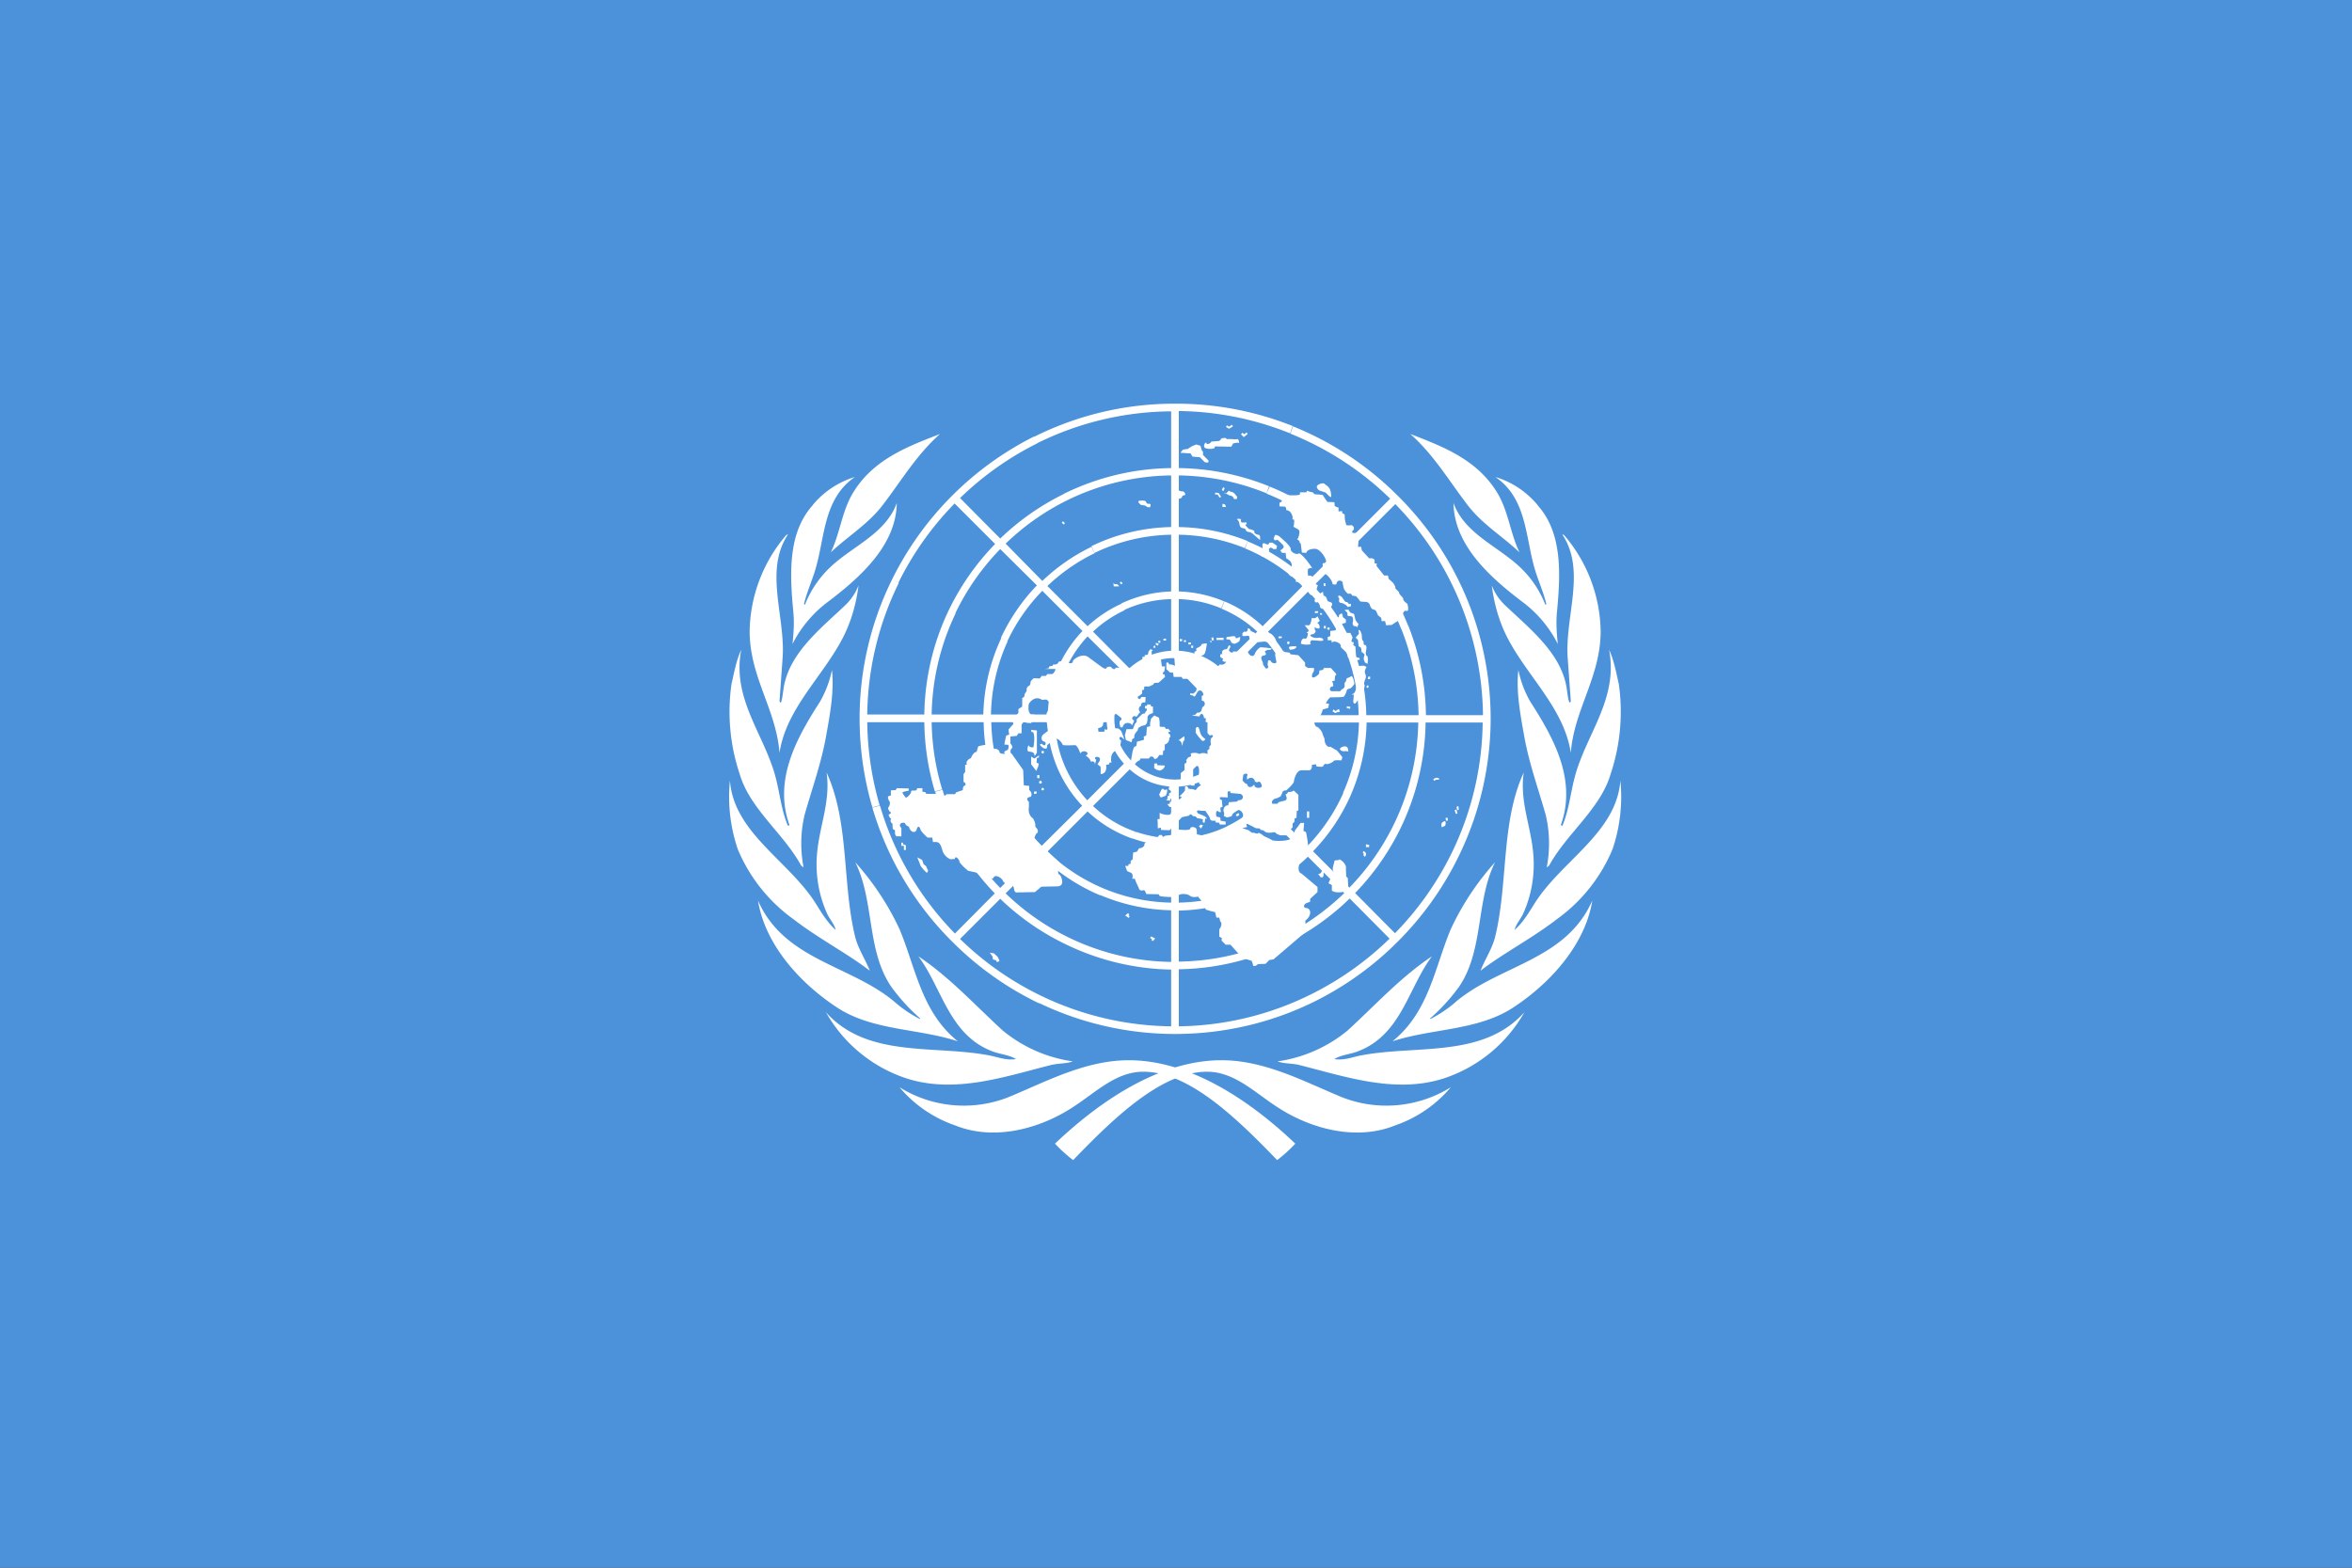 <svg xmlns="http://www.w3.org/2000/svg" width="600" height="400" fill="none"><rect width="100%" height="100%" fill="#333333" stroke="none"/><g clip-path="url(#a)"><path fill="#4B92DB" fill-rule="evenodd" d="M0 0h600v400H0z" clip-rule="evenodd"/><path fill="#fff" d="M330.435 291.803a34.6 34.6 0 0 1-4.636 4.197c-10.347-10.738-22.549-22.549-34.117-22.549-7.174 0-12.299 5.466-18.351 9.273-8.346 5.369-19.816 8.395-29.626 4.442a32.3 32.3 0 0 1-14.252-9.762 31 31 0 0 0 13.74 4.587 31 31 0 0 0 14.324-2.146c9.615-4.002 19.474-9.322 30.456-9.322 16.204 0 31.627 10.981 42.462 21.28m-119.87-33.677c10.737 12.201 28.259 8.297 42.56 11.323 2.001.488 3.904 1.122 6.052.781-1.708-1.074-4.002-1.22-5.955-1.952-11.128-4.198-12.836-16.107-18.937-24.258 7.809 5.174 14.203 12.202 21.475 18.889a36 36 0 0 0 17.913 7.906c-1.562.586-3.612.489-5.369.879-11.714 2.928-24.697 7.516-37.191 3.417a36.8 36.8 0 0 1-20.499-16.985zm-17.18-28.309c6.686 15.179 23.525 16.4 34.653 25.673a31.2 31.2 0 0 0 6.589 4.49l.146-.097a48.6 48.6 0 0 1-7.37-8.054c-6.393-9.273-4.295-21.963-9.224-31.822a69.3 69.3 0 0 1 11.274 17.034c4.149 9.859 5.564 21.133 14.886 28.65-10.103-3.319-21.719-2.685-30.748-8.59-9.566-6.248-18.4-16.107-20.206-27.235zm-7.175-30.651c.976 13.374 15.13 20.5 21.963 31.481 1.464 2.343 2.929 4.783 5.027 6.638-.341-1.415-1.464-2.684-2.147-4.051a30.65 30.65 0 0 1-2.587-15.765c.635-6.833 3.465-13.178 2.392-20.352 5.857 12.641 3.953 28.405 7.321 42.023.781 3.026 2.587 5.661 3.709 8.541-5.71-4.393-13.227-8.297-19.523-13.178a41.73 41.73 0 0 1-14.154-17.815 41.45 41.45 0 0 1-2.001-17.522m.39-24.598c.684-2.978 1.221-6.052 2.49-8.786-2.441 12.593 5.954 21.671 8.785 32.604 1.074 4.099 1.464 8.443 3.124 12.299.146.049.292-.098.39-.195-4.149-11.616 1.952-22.354 7.809-31.481a26.8 26.8 0 0 0 3.026-8.053c.635 5.271-.488 11.323-1.464 16.741-1.22 6.979-3.612 13.519-5.515 20.255a31.7 31.7 0 0 0-.244 13.373l-.635-.488c-4.392-8.102-13.08-14.447-15.667-23.33a50.1 50.1 0 0 1-2.099-22.939m4.637-13.569a38.56 38.56 0 0 1 9.274-24.403c.146-.098.292-.244.488-.196-6.15 9.274-.537 21.085-1.367 31.676l-.781 10.836c.098.097.098.439.391.292.39-1.22.488-2.489.683-3.758 1.464-8.785 9.176-14.837 15.667-20.987a13.9 13.9 0 0 0 3.416-5.076c-.536 4.393-1.757 8.834-3.709 12.788-5.027 10.152-14.691 18.351-16.448 29.918-.83-11.079-7.614-19.327-7.614-31.09m16.107-32.164a22.46 22.46 0 0 1 10.737-7.126c-8.053 5.516-7.614 15.326-10.054 23.526-.879 2.977-2.196 5.808-2.929 8.882l.244.196a26.4 26.4 0 0 1 6.589-9.713c5.613-5.271 14.057-8.492 16.839-16.253-.146 10.787-9.322 18.986-17.717 25.331a30.56 30.56 0 0 0-8.883 10.64c.293-2.928.488-5.466.195-8.346-.878-9.42-1.464-20.011 5.027-27.137zm32.456-18.107c-5.905 5.222-9.859 11.909-14.447 17.912-3.758 5.027-8.98 8.102-13.422 12.299 2.441-4.978 2.831-10.737 5.906-15.569 5.222-8.297 13.91-11.519 21.963-14.642"/><path fill="#fff" d="M269.133 291.802A34.7 34.7 0 0 0 273.77 296c10.347-10.738 22.549-22.549 34.116-22.549 7.175 0 12.299 5.466 18.351 9.273 8.346 5.369 19.816 8.395 29.626 4.442a32.3 32.3 0 0 0 14.252-9.762 31.04 31.04 0 0 1-28.064 2.441c-9.615-4.003-19.474-9.323-30.456-9.323-16.204 0-31.627 10.982-42.462 21.28m119.871-33.677c-10.738 12.202-28.26 8.298-42.56 11.324-2.001.488-3.905 1.122-6.052.781 1.708-1.074 4.002-1.221 5.954-1.953 11.128-4.197 12.836-16.106 18.937-24.257-7.809 5.174-14.203 12.202-21.475 18.889a36.03 36.03 0 0 1-17.912 7.906c1.562.586 3.612.488 5.369.879 11.713 2.928 24.696 7.516 37.191 3.416a36.8 36.8 0 0 0 20.499-16.985zm17.18-28.308c-6.687 15.179-23.525 16.399-34.653 25.673a31.3 31.3 0 0 1-6.589 4.49l-.147-.098a48.5 48.5 0 0 0 7.37-8.053c6.394-9.273 4.295-21.963 9.225-31.822a69.3 69.3 0 0 0-11.275 17.034c-4.148 9.859-5.564 21.133-14.886 28.65 10.103-3.319 21.719-2.685 30.748-8.591 9.567-6.247 18.401-16.106 20.207-27.234zm7.174-30.651c-.976 13.373-15.13 20.499-21.963 31.481-1.464 2.343-2.928 4.783-5.027 6.638.342-1.416 1.464-2.685 2.147-4.051a30.64 30.64 0 0 0 2.587-15.765c-.634-6.833-3.465-13.178-2.391-20.353-5.857 12.641-3.954 28.406-7.321 42.023-.781 3.026-2.587 5.662-3.71 8.542 5.711-4.393 13.227-8.298 19.523-13.178a41.73 41.73 0 0 0 14.154-17.815 41.4 41.4 0 0 0 2.001-17.522m-.39-24.599c-.683-2.977-1.22-6.052-2.489-8.785 2.44 12.592-5.955 21.671-8.786 32.603-1.073 4.1-1.464 8.444-3.123 12.3-.147.049-.293-.098-.391-.195 4.149-11.617-1.952-22.354-7.809-31.481a26.8 26.8 0 0 1-3.026-8.053c-.634 5.271.488 11.323 1.464 16.741 1.22 6.979 3.612 13.519 5.516 20.255a31.7 31.7 0 0 1 .244 13.373l.634-.488c4.393-8.102 13.08-14.447 15.667-23.33a50.1 50.1 0 0 0 2.099-22.94m-4.637-13.568a38.56 38.56 0 0 0-9.273-24.404c-.147-.097-.293-.244-.488-.195 6.149 9.274.537 21.085 1.366 31.676l.781 10.835c-.097.098-.097.44-.39.293-.391-1.22-.488-2.489-.684-3.758-1.464-8.785-9.175-14.837-15.667-20.987a13.9 13.9 0 0 1-3.416-5.076c.537 4.393 1.757 8.834 3.709 12.787 5.027 10.152 14.691 18.352 16.448 29.919.83-11.079 7.614-19.327 7.614-31.09m-16.106-32.164a22.46 22.46 0 0 0-10.738-7.126c8.053 5.515 7.614 15.326 10.054 23.525.879 2.978 2.197 5.808 2.929 8.883l-.244.195a26.36 26.36 0 0 0-6.589-9.712c-5.613-5.271-14.057-8.493-16.839-16.253.147 10.786 9.323 18.986 17.717 25.331a30.55 30.55 0 0 1 8.883 10.64c-.292-2.929-.488-5.466-.195-8.346.879-9.42 1.464-20.011-5.027-27.137zm-32.457-18.107c5.906 5.222 9.859 11.909 14.447 17.912 3.758 5.027 8.98 8.102 13.422 12.299-2.44-4.978-2.831-10.737-5.906-15.569-5.222-8.297-13.91-11.519-21.963-14.642M370.425 217.454a78.8 78.8 0 0 1-14.561 20.661l-10.168-10.249a64 64 0 0 0 11.958-17.327l-1.709-.976a62.2 62.2 0 0 1-11.713 16.92l-9.274-9.273a48.8 48.8 0 0 0 9.436-13.911l-1.708-.976a47.2 47.2 0 0 1-9.111 13.504l-10.168-10.169a32.4 32.4 0 0 0 6.508-10.249l-1.708-.976a30.6 30.6 0 0 1-6.183 9.761l-9.354-9.273a17.25 17.25 0 0 0 4.392-10.575h13.178a30.3 30.3 0 0 1-2.033 10.087l1.708.976a32.4 32.4 0 0 0 2.278-11.063h14.479a46.7 46.7 0 0 1-4.067 17.977l1.789.976a48.8 48.8 0 0 0 4.23-18.953h13.178a61.7 61.7 0 0 1-5.857 25.217l1.709.976a63.7 63.7 0 0 0 6.019-26.193h14.561a78 78 0 0 1-7.809 33.108m1.708.976a80.1 80.1 0 0 0 8.135-34.979 80.3 80.3 0 0 0-5.857-30.179l-1.79.814a78.3 78.3 0 0 1 5.694 28.389h-14.56a63.9 63.9 0 0 0-4.474-22.777l-1.79.814a61.8 61.8 0 0 1 4.393 21.963h-13.341a48.8 48.8 0 0 0-3.254-16.757l-1.789.813a46.9 46.9 0 0 1 3.091 15.944h-14.317a32.5 32.5 0 0 0-1.952-10.249l-1.79.813a30.5 30.5 0 0 1 1.79 9.436h-13.178a17.25 17.25 0 0 0-4.393-10.575l9.355-9.355a30.4 30.4 0 0 1 6.426 10.413l1.79-.732a32.3 32.3 0 0 0-6.833-11.063l10.249-10.25a46.8 46.8 0 0 1 9.924 15.618l1.79-.813a48.7 48.7 0 0 0-10.412-16.188l9.354-9.273a61.8 61.8 0 0 1 13.097 20.336l1.79-.813a63.9 63.9 0 0 0-13.585-20.906l10.249-10.25a78.2 78.2 0 0 1 16.676 25.462l1.79-.814a80.3 80.3 0 0 0-17.734-26.681 80.2 80.2 0 0 0-26.843-17.815l-.651 1.871a78.3 78.3 0 0 1 25.461 16.595l-10.25 10.249a63.9 63.9 0 0 0-20.499-13.341l-.813 1.79a61.8 61.8 0 0 1 19.929 13.015l-9.273 9.274a48.8 48.8 0 0 0-15.456-10.087l-.65 1.789a46.9 46.9 0 0 1 14.642 9.599l-10.168 10.25a32.4 32.4 0 0 0-9.762-6.345l-.732 1.871a30.4 30.4 0 0 1 9.111 5.857l-9.436 9.273a17.25 17.25 0 0 0-10.575-4.393v-13.178a30.4 30.4 0 0 1 10.819 2.359l.732-1.789a32.4 32.4 0 0 0-11.551-2.522v-14.479a46.9 46.9 0 0 1 16.838 3.416l.732-1.79a48.8 48.8 0 0 0-17.57-3.579v-13.178a61.9 61.9 0 0 1 22.37 4.556l.651-1.79a63.9 63.9 0 0 0-23.021-4.637v-14.56a78.3 78.3 0 0 1 28.389 5.694l.651-1.871a80.3 80.3 0 0 0-30.016-5.694 79.95 79.95 0 0 0-35.955 8.46l.814 1.626a78.1 78.1 0 0 1 34.165-8.134v14.479a63.55 63.55 0 0 0-27.414 6.589l.895 1.627a61.75 61.75 0 0 1 26.519-6.345v13.178a48.6 48.6 0 0 0-20.337 4.881l.814 1.708a46.8 46.8 0 0 1 19.523-4.636v14.479a32.3 32.3 0 0 0-12.772 3.091l.814 1.627a30.4 30.4 0 0 1 11.958-2.766v13.178a17.4 17.4 0 0 0-5.695 1.302l.814 1.627a15.5 15.5 0 0 1 5.857-1.058 15.38 15.38 0 0 1 10.9 4.474 15.37 15.37 0 0 1 4.555 11.063 15.455 15.455 0 0 1-15.455 15.456 15.37 15.37 0 0 1-10.901-4.556 15.37 15.37 0 0 1-4.555-10.9 15.37 15.37 0 0 1 4.555-10.981 15.5 15.5 0 0 1 5.044-3.336l-.895-1.708a17.4 17.4 0 0 0-4.881 3.091l-9.273-9.354a30.5 30.5 0 0 1 8.053-5.451l-.895-1.626a32.5 32.5 0 0 0-8.541 5.694l-10.249-10.25a47 47 0 0 1 12.039-8.378l-.814-1.627a49.1 49.1 0 0 0-12.527 8.704l-9.355-9.518a62 62 0 0 1 15.7-11.063l-.813-1.627a64.3 64.3 0 0 0-16.27 11.389l-10.249-10.331a78.6 78.6 0 0 1 19.767-13.992l-.895-1.708a80.94 80.94 0 0 0-36.199 36.443l1.627.813a78.6 78.6 0 0 1 14.317-20.173l10.331 10.331a64.2 64.2 0 0 0-11.795 16.838l1.627.895a62 62 0 0 1 11.469-16.432l9.355 9.273a49.1 49.1 0 0 0-9.192 13.422l1.627.895a46.9 46.9 0 0 1 8.948-12.934l10.25 10.25a32.5 32.5 0 0 0-6.345 9.599l1.708.976a30.4 30.4 0 0 1 5.938-9.192l9.355 9.273a17.32 17.32 0 0 0-4.393 10.656h-13.178a30.5 30.5 0 0 1 2.278-10.737l-1.627-.976a32.3 32.3 0 0 0-2.603 11.713h-14.48a46.8 46.8 0 0 1 4.23-18.628l-1.627-.813a48.6 48.6 0 0 0-4.555 19.441h-13.178a61.8 61.8 0 0 1 6.101-25.786l-1.708-.895a63.5 63.5 0 0 0-6.264 26.681h-14.561a78.1 78.1 0 0 1 8.054-33.595l-1.709-.895a80 80 0 0 0-8.297 35.467 80.7 80.7 0 0 0 3.254 22.695l1.871-.488a78.8 78.8 0 0 1-3.173-21.231h14.561a64.1 64.1 0 0 0 2.685 17.652l1.871-.488a62.2 62.2 0 0 1-2.685-17.164h13.259a49 49 0 0 0 2.278 13.991l1.952-.488a47 47 0 0 1-2.277-13.503h14.317a32.5 32.5 0 0 0 1.871 9.924l1.87-.488a30.6 30.6 0 0 1-1.789-9.436h13.178a17.25 17.25 0 0 0 4.392 10.575l-9.354 9.354a30.4 30.4 0 0 1-6.427-10.493l-1.87.488a32.3 32.3 0 0 0 6.995 11.388l-10.331 10.25a46.8 46.8 0 0 1-10.737-18.059l-1.953.488a48.65 48.65 0 0 0 11.389 18.954l-9.274 9.354a61.7 61.7 0 0 1-14.723-25.054l-1.871.488a63.6 63.6 0 0 0 15.212 25.949l-10.169 10.25a78.1 78.1 0 0 1-19.116-32.62l-1.952.488a79.96 79.96 0 0 0 20.336 34.165 80.5 80.5 0 0 0 22.208 15.781l.976-1.708a78.4 78.4 0 0 1-21.15-14.724l10.249-10.249a64 64 0 0 0 17.978 12.202l.976-1.627a62 62 0 0 1-17.571-11.958l9.274-9.273a48.8 48.8 0 0 0 14.805 9.761l.976-1.708a46.9 46.9 0 0 1-14.398-9.436l10.249-10.25a32.3 32.3 0 0 0 11.388 6.915l.895-1.709a30.4 30.4 0 0 1-10.9-6.589l9.355-9.354a17.24 17.24 0 0 0 10.575 4.392v13.178a30.5 30.5 0 0 1-8.948-1.627l-1.058 1.627a32.4 32.4 0 0 0 10.006 1.953v14.479a46.8 46.8 0 0 1-17.164-3.579l-.976 1.627a48.8 48.8 0 0 0 18.14 3.904v13.178a61.8 61.8 0 0 1-24.648-5.531l-.976 1.627a63.8 63.8 0 0 0 25.624 5.857v14.479a78.1 78.1 0 0 1-32.701-7.565l-.976 1.627a80.1 80.1 0 0 0 34.653 7.89c12.852 0 25.217-3.009 36.28-8.622l-.976-1.79a77.9 77.9 0 0 1-34.328 8.46v-14.561a63.7 63.7 0 0 0 27.657-6.751l-.813-1.709a61.6 61.6 0 0 1-26.844 6.508V232.34a48.65 48.65 0 0 0 20.824-5.206l-.895-1.709a46.7 46.7 0 0 1-19.929 4.881v-14.479a32.3 32.3 0 0 0 13.259-3.254l-.813-1.79a30.3 30.3 0 0 1-12.446 3.091v-13.178a17.25 17.25 0 0 0 10.575-4.392l9.354 9.354a30.6 30.6 0 0 1-7.565 5.125l.895 1.79a32.5 32.5 0 0 0 8.053-5.532l10.25 10.169a47.1 47.1 0 0 1-11.633 8.215l.814 1.709a49 49 0 0 0 12.202-8.542l9.273 9.274a62.2 62.2 0 0 1-15.456 10.981l.977 1.709a64 64 0 0 0 15.862-11.307l10.168 10.249a78.8 78.8 0 0 1-19.441 13.91l.976 1.79a80.5 80.5 0 0 0 20.58-14.968 80.5 80.5 0 0 0 15.537-21.8"/><path fill="#fff" d="M304.372 164.741h-.488v.57h.488zm-1.22-.813h.651v.488h-.651zm-1.139-.163.488.081.081-.488h-.569zm-.488-.163h-.569v-.569l.65.081zm-4.718-.65h.651v.488h-.651zm-1.383.976.569.081v-.488h-.488zm0 .813-.569-.244v-.488l.732.244zm-1.139.57v-.488l.407-.082.081.488zm-63.937 50.108v-.406h-.407v.813h.651v1.058h.488v-1.221zm6.101 7.322-.814-.814-.732-.895-.325-.813-.57-1.464 1.22.65.407 1.139.57.407.569 1.22zm16.838 22.044-.081-.732-.732-.976 1.057.163.976.894.488 1.058-.65.325-.244-.488zm43.927-74.756h-.814l-.244-1.79.488-.325v-.895h-2.847v-.895l.326-.244-.651-.244-.488.651-.163.732-.813.163v.406h-.57v1.058l-2.278 1.871-4.555-.163c-.244.814-1.057 0-1.057 0-.244-.569-1.302 0-1.302 0 0 .814-1.627-.488-1.627-.488l-2.766-2.034c-1.626-1.464-4.067.407-4.148.814 0 1.139-1.871.244-1.871.244s-1.627-.488-1.871.163c-.244.65-1.302.488-1.302.488l-.162.325-.814.163-.162.488-.977.163h2.441c.651-.163-.244 1.382-.651 1.301h-1.139l-.406.488h-1.058l-.488.651-1.546-.081s-.813.732-.813.976c.081.244-.163.976-.407.976s-.732.813-.569.976c.162.244-.488 1.057-.488 1.057l-.163.814-.488.244v2.196l-.976.651v.976l-1.464 1.627.162 1.22-1.22 1.383.163 1.302-.732.244-.163.569-.325 1.708.813.082c.407-.163.325 1.057 0 1.301-.325.163-1.22.488-.732.814s-1.302.244-1.302-.244c0-.57-.976-.977-1.22-.814s-.651-.732-.651-.732c-.813-.813-3.579.081-3.579.081l-.406 1.383c-.895.082-1.465 1.627-1.465 1.627-.813.244-1.301 1.139-1.057 1.383s-.407.325-.407.325v1.79l-.407.569v2.034c.57 0 .488.814.488.814-.813.162-.65 1.22-.65 1.22l-1.709.569-.325.488h-2.115l-.569.488-.57-.569h-4.067l-.163-.407-.813-.163v-.894h-1.302l-.244.569-1.301.081c.081.814-1.302 2.034-1.464 1.709-.163-.326-1.058-1.221-.651-1.383q.72-.215 1.464-.326v-.569l-3.01-.081-.325.488-1.22.081v1.302l-.57.162c-.406.244.082 1.139.082 1.139.569.57 0 1.546 0 1.546-.57.488.325 1.383.325 1.383.651.162-.407.65-.407.65.163.814.651 1.058.651 1.058-.488.813.325 1.22.325 1.22l.082 1.383.569.325v.976l.326.57h1.301v-2.115c-1.22-1.302.895-1.627.976-1.139.082.488.976.813.976.813.163 1.221 1.627 1.953 1.953.651.406-1.22.813-.488.976.082.244.65 1.789 2.033 1.789 2.033h1.221l.162 1.139c1.383-.081 1.79 0 2.359 1.952a3.59 3.59 0 0 0 2.115 2.441l1.139-.082c0-1.057 1.139.163 1.139.651s2.196 2.359 2.196 2.359l2.197.488 2.033 1.627 1.546-.163h.651c.406-1.382 2.359.082 2.44.57.163.488 1.464 1.383 1.627.976.162-.407 1.057-.163 1.22 1.057.163 1.221.813.977.813.977l4.556-.082 1.627-1.383 4.148-.081c2.115-.081.814-3.01.407-3.01-.732-.569.244-2.928.244-2.928l-5.938-5.532c-1.383 0-.163-1.952-.163-1.952 1.058-.651-.244-1.79-.244-1.79.163-.976-.569-2.115-.569-2.115-1.465-.976-1.058-2.847-1.058-2.847v-1.382c-1.22-1.139.488-1.302.488-1.302.57-.976-.406-1.708-.406-1.708v-1.058l-1.383-.162-.163-3.905-2.928-4.149c-.57-.162-.163-1.22-.163-1.22.813-.407-.163-1.383-.163-1.383v-1.789l1.627-.163.407-.651h.813v-2.115c.326-1.139 1.302-.569 1.302-.569l1.139.081.65-1.22.163-.976h-.813c-1.058-.651-.57-2.766-.57-2.766 1.627-2.359 3.335-.976 3.335-.976l1.139-.081c1.708 1.138.163 3.253.163 3.253-.326.489-.163 2.034-.163 2.034l.407 2.684-1.058.814c-.813.569-.813 1.708.082 1.952.651.082.406 1.627-.57.57-1.464 0 .814 1.301.163.976 1.464.813 1.139-.651 1.139-.651l1.952-1.546c.814-.569 2.034 1.221 2.034 1.465s3.254.081 3.254.081c.813.569 1.22 2.115 1.22 2.115.813-1.22 2.766-.081 1.383.569 1.301.814 1.301 1.546 1.301 1.546 1.058-.325 1.058.488 1.058.732l.325-1.22c-1.22-.895 1.627-1.22.814.407l-.489.732.814.651v1.87c1.871-.162 1.383-2.359 1.383-2.359l.813-.162c0-.814.57-.326.57-.326-.57-2.765 1.301-3.253 1.301-3.253 1.058-.326 1.139-2.522 1.139-2.522-.813-.326-.325-1.464.488-.488.814.976-.488-1.953-.488-1.953l-.651-.569-.895-.081-.081-.895h-1.464l-.244 1.139-.57.162-.162-.325-.244.814h-1.465l-.081-.895.814-.244.406-.488.244-1.383h1.058l1.383-.407c0-1.383.813-1.057.813-1.057l.488.406.732.57v.488l-.406.244-.082.651.244.976h.57c.244-1.383 1.952-1.383 2.44-.488l.488-1.221c-1.139-.569 0-1.464.326-1.057.325.407 1.057-1.058 1.057-1.058s.569.814 0-.244c-.569-.976.407-1.464.407-1.464-.163-.976 1.057-.813 1.057-.813l.082-1.383h-1.139c-.244 1.139-1.22.081-.732-.163s.976-.732.976-.732v-.813l.488-.163.081-.814h1.22l1.058-.488.244-.406 1.139-.082 1.627-1.464-.163-.651c-.976 0 0-.813 0-.813z"/><path fill="#fff" d="m264.514 186.38-1.465-.163.082.569h.406c.651 1.139.082 3.905.082 3.905s-.976.081-1.139-.407-.569 1.058-.244 1.383c.325.244 1.464 0 1.627.814 0 .976.651-.489.651-.489z"/><path fill="#fff" d="m264.513 193.375.488-.081.081-.569-1.22.813-.813-.488v1.952l1.301 1.709.488-1.139.163-.732-.569-.244zm.651 5.206v-.813h-.57v.732zm-.732 3.905v-.569l-.651.081v.569zm.976-2.522a.365.365 0 1 0 0-.732.332.332 0 0 0-.329.257.35.35 0 0 0 .003.15c0 .163.163.325.326.325M265.978 201.672a.326.326 0 1 0-.001-.651.326.326 0 0 0 .001.651M265.978 192.236a.326.326 0 1 0-.001-.651.326.326 0 0 0 .001.651M293.554 179.791l-.814-.082-.244.407h-.406v.651h.406l.082.488-.326.325-.162.407-.651.163-1.464 1.383v.65l-.488.57-.489 1.301h-1.626l-.407 1.546.244 1.22 1.464.57.163-.814.488-.244.081-.813.326-.57.488-.569.162-.651.814-.488.976-.244.407-.488.162-.976v-.732l.407-.489.976-.406v-1.627h-.488zm2.278 5.613v-1.221l-.163-1.057-1.22-.57-.814.814-.244 1.139v.813l-.813.163-.163 2.196-.651.244.082.814-.814.244-.976.244-.163 1.057-.65.407-.326 1.058-.407 2.359s.814 1.382 1.139.732c.407-.651 1.058-.814 1.058-.814l.244-.488h2.196c.163-.813 1.22-.488 1.22-.081s.814 0 .814 0l.569-.814h.895l.081-1.057.407-.244v-1.383c1.302-.407 1.139-1.627 1.139-1.627l.325-.407-.162-.569c-.651-.244-.326-.814.081-.651s-.57-.813-.57-.813c-.488.488-.813-.407-.813-.407zm1.301 9.924c0 .976-1.301 1.301-1.301 1.301l-.814-.244-.569-.407v-1.138l.65-.082.163.488zm4.393-5.288c.162.814.162-1.139.488-1.057.325.081.081-1.139.081-1.139l-1.464 1.057c.732.082.813.814.895 1.139m4.311-4.23c.325.732.244 1.79 1.464 2.603.407.244-.244.814-.651.57a12.2 12.2 0 0 1-1.626-2.034v-1.057c.325-.651.65-.407.813-.082m.244 25.217.244.407.569-.813-.488-.244-.569.406zm-2.278-1.545v.976zm11.714-1.139.651-.407-.244-.488-.651.407zm23.509 17.083.732.406v1.383c1.057.976 4.23.163 4.23-.081l-.163-3.091-.406-.407-.082-2.034c.326-1.057-1.627-2.603-1.708-2.277-.163.325-1.22 0-1.22.406 0 .326-.651 1.953-.326 2.522.326.569-.244.569-.325 1.139-.081.569-.895 1.627-.813 2.115zm-1.79-3.254c-.162.65-.813.976-1.057.813-.326-.325.407.326.569.651.163.325.651.325.814 0s0-1.058.244-1.383c.162-.325-.488-.407-.57 0zm-3.823-15.131h.569v1.627h-.569zm8.46-15.781c-.407-.488 1.627-1.382 1.952-.325.326.976 0 .814-.325.732-.326-.081-1.139.244-1.627-.407m1.708-11.063v.489l.814.162.081-.488zm-3.66 1.302.65.407h.244l.489-.326v.163l.488-.163-.163-.406v-.244l-.325.081-.57.407-.569-.407zm4.555-20.011h-1.22s.407.163-.814-.895c-1.057-1.057-1.789.244-1.789.244l-1.302.163v1.301l-.65.245v.813h.976s0 .895.244.488 2.277.081 2.115 1.139c-.082.407 2.033 1.464 1.789 2.766 1.058.162.814 1.22.814 1.22l1.383.162.406-.813.407.081v-.488l-.895-.244-.162-2.684-.57-.407.163-.651-.651-.244.325-1.057zm3.498 8.379h-.651l-1.464.162-.814 1.627s.407.244.814.814c.244.569.407 3.904-.57 4.474-.976.569.082.244.082.244l-.163 1.871c.244.813.651.406.895 0s.488-.488.813-.895c.326-.407.814-1.22.895-1.79.082-.569.488-1.464.244-1.708s.244-1.383.244-1.383.326-.651 0-1.301c-.325-.651.082-1.465.326-1.79zm.976 3.416.081-.651h.488v.651zm0 2.278-.407-.244.244-.488.407.244zm-.732-6.508-.325-.813s0-.651.162-.976c.163-.326-.325-.651-.569-.814-.244 0-.163-.651-.244-.976 0-.325-.651-.569-.651-.569l-.163-1.546c0-.244-.732-.569-.488-.813l.651-.733c.244-.162-.244-1.301.163-1.057.406.244.406.651.569.976s0 1.464.325 1.708c.407.244.001 1.139.57 1.139.651 0 .244 1.546.244 1.546s-.163 1.139.244 1.22.163 2.034.163 2.034zm-5.206-13.422c.244.326.732.57.732.895s-.163.569.325.651c.488.081.814 0 .976.325.163.407.163 1.139 0 1.464 0 .326.163.814.57.814s.488 0 .488.325c0 .244.488-.895.488-.895-.407-.325-.813-1.057-.813-1.057l-.326-1.383c0-.163-.569-.325-.813-.407-.244 0-.651-.813-.651-.813zm.813-.732c-.244-.325-.488-.569-.813-.732-.326-.163-.57-.325-.895-.325a.574.574 0 0 1-.543-.542.6.6 0 0 1 .055-.272c.163-.325-.244-.488-.244-.813 0-.326.244-.326.651-.082.406.244.325.326.65.732.326.407.488.814.814.733.325-.082.569.732.813.488.407-.244.326.569.326.569zm-9.517 9.273c.407.489-2.441.326-2.441 0 0-.325.245-1.464.977-1.22s.813-1.464.813-1.464-.651.081-.081-.244c.569-.325 0-.813-.244-1.057l-.488-.651h1.138c.489-.326.651-1.871.651-1.871.976.325 1.464-.407 1.464-.407l.489.976c.325.407-.814.57-.407.814s.569.976.407 1.22c-.163.244-1.058 0-1.058-.244s-.325.407 0 .813c.325.407-.407.976-.569.976-.163 0-1.221.163-.326.651.814.488 1.871.244 1.871.244s.732 0 .976.326c.244.406-.081.488-.488.488l-2.44-.163s-.488.569-.244.813m-5.206.814c.406-.081 1.383-.163 1.627 0 .081.325-.651.651-.651.651l-.976.162c-.326-.406-.407-.813 0-.813m10.493-6.914c.651-.326 2.034-.326 1.953-.814-.082-.569.813-.732.813-.732l.244.976.732.57v.813l-.569.163c-.895.244-.326.65-.326.65h-2.033l-.244-.813-.651-.813zm-3.254-4.474c.57 0-.081 1.87 1.221 1.708 1.301-.163 0 .569 1.057.651.976.081.732-.733 1.058-1.302.325-.569.162-.895-.407-1.057-.569-.163-.569-.163-.814-.814-.081-.651-.813-.813-.813-.813l-.163-.977-1.057.651-1.058 1.383c0 1.058.57.57 1.058.57zm2.197 6.914.244-.488.488.244-.244.488zm-.814-.814h.488v.651h-.488zm.407-10.9v.732h-.407l-.081-.65zm-1.383 7.647h.488v.406h-.488zm-1.301 0v-.488h.813v.406zm-6.671 7.971-.488-.244.244-.569.488.244zm-2.603-1.545v-.488h.814v.407zm-14.072-.163-1.79.082v.488h1.871zm-2.929.732-.163-.732.489-.081.162.732zm-.325.488-.163-.406.244-.082.163.407zm4.067-1.382-.081.569.813.081s.407.326.407.57.569.488.895.488c.325 0 1.22-.651 1.22-.651s.407-1.139.081-1.057c-.325.081-.976.569-1.057.081 0-.488-1.058-.244-1.058-.244zm4.067-.814c0 .163-.244.488.244.569.488.082 1.383-.325 1.465.163.081.488.081.814.813 1.058.464.198.96.308 1.464.325l1.627-.163s1.058.244 1.302.407c.894.976 1.464 1.22 1.708.814s0-1.383-.163-1.627c0-.407-1.22-1.953-1.627-1.627-.406.325-.488 0-1.22.244s-2.278.081-2.359-.244c0-.326-1.22-.488-1.22-.814s-.814-.813-.732-.244c.081.488-.57.732-.732.57s-.651.488-.651.488zm18.628-10.575.57-1.871c-.814-.162-.651-1.057-.651-1.057-.081-.814-1.22-1.627-1.627-1.302-.407.244-.244-1.708-.244-1.708s.732-.488 1.058-.244c.325.244-2.766-4.149-3.417-3.742s-2.115-.407-2.034-1.139c.082-.813-2.928-3.254-2.928-3.254s-.976-.65-1.139-.162-.488.813 0 1.139c.488.244.407-.407.976.162.57.57 1.627 1.302 1.221 1.79-.407.488-.814.651-.814.651l.488.65h.895l.163 1.383s.976.488 1.22 1.058c.244.569.244.895 0 1.301-.244.326-.732.814-.651 1.464.081.57.813.814.813.814h.57l.488.325v1.058c.651-.163 1.708.813 1.627 1.301 0 .57.163.244.976.814.813.569.569.651 1.139 1.139.569.406 1.057.162 1.301-.651z"/><path fill="#fff" d="M322.105 140.013c0-.326-.244-1.465.244-1.383.488 0 .163 0 .813.244.651.244.57-.407.57-.407h.895l1.139.814-.163.813h-.814c-.406-.569-1.22-.325-1.057.244s-.407 1.627-.732 1.708c-.326.082-1.383.082-1.302-.406zm-.651-2.197v-.732s0-.651-.488-.651-1.139-.488-.976-.813-1.383-.651-1.383-.651-1.383-1.301-.813-1.139c.406.163.162-.569.162-.569s-.976.163-1.22 0c-.244 0-.162-.814-.162-.814s-.977-.162-.977 0c0 .163.326.326.488.814.163.488.082 1.301.814 1.464.813.163.895.326.976.651s.976.407.976.407l.651.325zm-8.704-8.46-.244-.65-.651-.163v.813zm-.244-3.416c-.813-.651 1.139.488 1.139.488.651 0 1.058.488 1.058.732s.813.163.813.163l.081-.57-.65-.813-.57-.407s-.813-.081-.813-.325-.814.976-1.139.732zm14.886.488c-.244.732-.325 1.708-.732 1.708s-.244 1.058-.244 1.058l1.383.081c.326.081.326.895.326.895 1.22 0 1.708 1.627 1.626 2.033-.244.407.407.407.407.407s0 1.302-.162 1.627c-.163.325 1.057.57 1.382 1.058.326.488-.162 2.115-.406 2.196-.244.163.65.407.569.813-.081.407.244 0 .325.651l.244 2.034 1.139.081c.163-1.057 2.278-1.139 2.603-.976 1.383.488 2.441 2.603 2.441 3.091s-.895.569-.895.569l.163 2.441c1.382.407 2.44 2.44 2.359 2.684-.163.326.976.244.976.244.162-1.464 1.545-.976 1.627-.488 0 .488.325 1.627.325 1.627l.407.651.569.569h.814l.325.488.976.163s.895.976.976 1.22c.082.244 1.302.163 1.627.244.326 0 .814.326.895.732.081.407.569 1.058.569 1.058s.977.244 1.058.569l.488 1.058.813.651.082.813h.895l.244 1.058 1.464-.082.813-.569a4.9 4.9 0 0 0 1.871-1.627c.082-.407.244-1.627 1.058-1.383.813.244.244-1.79.244-1.79s-1.139-.813-1.058-1.22c.082-.407-1.139-1.22-1.057-1.627.081-.244-1.058-.976-.976-1.301.081-.326-.57-1.22-.57-1.22l-1.139-1.058-.162-.813h-.976l-1.953-2.441.082-.651h-.57v-.976l-.569-.325h-.814l-1.871-2.034-.162-.894h-.814l.163-1.709c.569-.813.244-2.196.244-2.196s-1.139.569-1.708.325c-.57-.244.244-.813.244-.813v-.651l-.488-.488s-1.383.163-1.465-.081l-.325-1.302-.081-1.383-.57-.244-.081-.569-.895.081v-.976l-.488-.163-.488-.244-.081-.976-1.79-.081-.569-.814-.651-.976-2.034-.162-.488-.489-.813-.162-.57-.244-.244.406h-1.627v.57c-.813.407-4.067 0-4.067.325zm8.542-2.196c-.163-.57 1.627-1.221 2.033-.732.407.488 1.546.569 1.627 3.091.082.813-1.383-.895-1.383-.895l-1.22-.407c-.651-.163-.976-.569-1.057-.976zm-23.834 1.057-.407-.244.325-.732.407.244zm-4.149-8.134-1.058-1.058v-.813l-.325-.407-.325-1.139-1.058-.325-1.057.406-1.139.733-1.22.162-.651.814 2.603.162.488.814 1.871.162 1.22 1.221c1.058.406 1.302-.163.651-.732m-.163-4.068c-.162-.65-1.22.976-.162 1.302 1.057.325 2.114 0 2.114 0l.245-.488 4.067.081c.325-.325.488-.813.488-.813s.976-.326 1.383-.163c.406.163 0-1.139-.326-.976-.406.162-1.22 0-1.22 0h-1.464c-.081-.488-1.383-.244-1.464 0-.082.407-.57.488-.57.488l-1.871.163c-.162.488-1.138.813-1.22.488zm-8.053 13.992c1.22.406 1.708 0 1.79-.244.081-.326.162-.407.65-.488s-.081-1.058-.569-.977c-.488 0-.976-.162-1.058-.569-.081-.488-.894-1.546-.976-.732-.081.813-.569.813-.488 1.464.082.57.326 1.383.651 1.546m-9.355.895c0-.326 1.627-.326 1.871-.082s.082.651.814.651.406.488.325.813c0 .163-.813.082-.976-.162 0-.244-1.302-.326-1.302-.326s-.65-.488-.732-.894m27.658-17.652-.651.488-.407-.407-.406.407.569.569.163.163.162-.163.814-.651zm-4.474-1.465-.57-.325-.244.407.651.406h.244l.895-.569-.244-.407zm-2.685 16.92h-.081l-.813-.081v.488h.65l.488.813.407-.244-.569-.813zm-26.844 22.94.082.894h1.22c.488 0-.407-.569-.407-.569s-.976.081-.813-.325zm1.627 0 .244-.326.488.407-.325.325zm-14.805-15.375.326-.325.488.488-.326.325zm23.591 105.993-.814-.406-.244.406.488.244-.163.163.326.407.407-.407.244-.244zm-6.345-5.938-.326-.407-.488.407-.244.244.326.163.569.407.244-.407-.325-.244zm60.358-15.618c-.081-.407-.57-.57-.651-.651l-.163.488.163.081.081.407-.081.163.326.325c.325-.244.406-.569.325-.813m.813-1.627h-.813v-.732l.813.162zm18.71-6.345c.407-.244.813-.651.813.325-.081.895-.488.57-.813.895-.244.325-.488-.895 0-1.22m4.148-3.498v-.081a1.3 1.3 0 0 0-.162-.57l-.407.244.081.326c0 .162 0 .325.163.406.081.082.163.082.325 0l-.081-.406zm-1.057.407.325.976.407-.163a10 10 0 0 1-.244-.976zm-1.79 1.952h-.488c0 .325 0 .814.407.814l.163-.407zm-2.115-9.761a.48.48 0 0 0-.325-.407c-.325-.163-.895.081-1.22.325l.244.407c.325-.244.732-.325.813-.325zm-22.532-26.356c-.326.325-1.058.488-1.058.488l-.244.813-.325.407v.813c0 .57-.814.895-.814.895l-.325.407h-2.196c-.814-.325-.244-1.302.244-1.22.488.081-.082-1.383-.082-1.383l.651-.081s0-1.465.325-1.465c.244 0-.081-.488-.406-.813-.326-.244-.814-1.058-1.058-.976h-1.627l-.244.488-.895.163-.081.813c-.488.651-2.44 1.871-1.627-.163l.326-.569v-.732h-1.465s-.813-.326-.813-.651v-.732l-1.708-1.871-2.034-.244-.163-.407-1.22-.162c-1.464-.814-2.766-.082-2.44 1.138.163 1.221.569 1.709-.244 1.709-.814 0-.976-.651-.976-.651s-.651-.244-.651.081c0 .326-.244.976 0 1.302.244.325-.326.813-.57.569s-.813-.976-.732-1.22c.163-.244-1.138-1.79.163-2.034 1.302-.244 0-.976.407-1.139l.651-.325h.65l.407-.325-1.057-.163-.651-.081-1.22-.082a3.42 3.42 0 0 0-1.465 1.79c-.65 1.22-2.196-.488-1.627-1.139s-1.789-.081-2.196.244c-.407.326-1.627.163-1.627.163-.244.732-1.383-.082-1.057-.57.325-.488.325-.813.325-.813l-.407-.163-.488.976c-1.057 0-1.383.651-1.22 1.058.244.407-.325-.081-.488.488-.081.569.163.569.569.813.489.244-.244.244.082.651.325.407 1.301 0 .813.57-.65.569-1.708.325-1.708.325-.081.813-1.627.569-1.79.325l-1.382-1.708-1.627-.081c-.082-1.139.813-.57 1.138-1.464.326-.895.489-2.441.489-2.441s-1.302 0-1.383.326c-.082.406-.895.732-.895.732s-.651.244-.407.569-.488.488-.488.488.081.488-.081.732c-.651.651-2.278 0-2.522-.162l-.976-.407-.976-.651-1.139.488-.325.326h-1.221l-.081.976 2.196.244.163 2.033-.895-.325h-.569l-.244-.488h-.488v1.708l.488.407.406.407.814.081.163 1.057h2.033l.244.489h1.22l2.359 2.44-.162.813-.407.163c.163.569-1.057.244-1.057.244v.488l.569.081.569.326.814-1.383c.813-.569 1.301.244 1.383.813 0 .407-.407.326-.407.326v1.22l.488.163c.814.976-.325 1.545-.325 1.545l-.244.814c-.244.732-1.139.569-1.139.569l-.326.488-.976.244 1.953.244c.162-.65.65-.813.813-.488.325.326.325.895.325.895l.489.081-.082.895.488.163v2.684l.57.651c.976-.407.976.244.488.569-.488.326-.163 1.79-.163 1.79l-.407.407v.65l-.488.326v.976c-.813-.407-1.789-.244-2.033 0-.814-.488-2.278-.325-2.278 0 .488.732-.569.813-.569.813l-.57.733c.407.813-.407.894-.407.894v1.627l-.976.814v2.196c0 .569 1.302.651 1.546.325.244-.325 1.22.651 1.22.651h.732l.163-1.464-.488-.244v-2.44l.813-.814c.976-.407.651 2.034.651 2.278 0 .976.488.813.813.651.814-.326.244.976-.406.813-.651 0-.244.813-.244.813l.406.245-.813.569-.57.732-.813-.244-.976-.081-.326-.57-.569-.081-.081 1.139-.407.488-.976.976c1.301 0-.163.895-.488.895.732.244-.082.976-1.953.406v.57l-.65.081.569.732h.651l-.244 1.465c0 1.057-2.685.325-2.929 0v1.626h-.569l.081.977v1.383l.814-.163v.569l2.196.082 3.173-3.336 1.871-.406c.162-.814.976.162.976.162.813-.081.976.488.976.488l1.057.163c.814.244.326.326.407.651 0 .488.488.325.488.325l.163-1.057.488.081-.488-.569-.895-.407-.976-.407c-.651-.895.163-.813.813-.65h1.058s1.22 1.626 1.22 2.033.569.488.569.488h.733l.244.488h.732l.244.488h1.464v-.732l-1.302-.244-.081-.813-.976-.244c-.325-1.383.244-1.79.651-1.139h.488l-.163-1.139.569-.163-.162-1.789-.488-.163v-.569l2.033.081c-.162-1.057 0-1.546 0-1.546h.651v.407l2.522.244 1.789-2.033c-.081-.163.163-.244 0-.407-.325-.244-.65 0-1.057-.244s0-1.627 0-2.034c-.163-.325 1.301-.813 1.057 0-.244.651 0 1.058 0 1.058 1.058-1.058 1.953 0 1.871.325 0 .244.57.488.977.244.406-.244.894.732.813 1.22-.244.488-1.627.407-1.79-.081 0-.488-.325-.325-.488-.081s-.813.406-1.301.162a.4.4 0 0 1-.082-.162l-1.789 2.033h.081c.976.57.488 1.302.163 1.464-.326.163-.814.163-.814.163l-.244.325-2.115.163-.162.814c-.976-.082-1.383 1.057-1.139 1.627.244.569 0 1.057 0 1.057l.813.407 1.22-.326c.163-.813.814-.976 1.465-1.464.65-.488 1.708.814 1.383 1.546-.326.65-.326.895-.326.895l.082.813-.814.244-.651.325v.407h-2.277l-.326.407-1.057.081-.326.57h-.813s-1.139.65-.651 1.301-2.033.57-2.603-.325c-.163.813-1.057 0-1.057 0l-.895-.163-.082-1.22c-.162-.814-1.708-.814-1.626-.244 0 .569-2.929.244-2.929.244l-.976.407-.895.569-.081.407-1.464.162-.651.326-.244-.488h-.651l-.651.813c-1.627.163-3.253 1.139-3.172 1.627.163.325-.651.814-.651.814l-.732.162-.488.814-.976.244-.163 1.789-.488.326v.732l-.569.163v.406h-.814l.488 1.302.651.325c1.139.163.651 1.627.651 1.627h.651l.325.895.651 1.383c.244.976.976.732 1.301.651.326-.082.651.976.651.976l3.254.081s-.163.325.406.488 4.312.325 4.474.081c-.162-.732 2.034-.894 2.929-.244.813.651 2.115.244 2.115.244l1.22 1.465.814 1.871 1.382.406.977.244.325 1.383h.732l.244.976c.814.651-.244 2.034-.244 2.034v1.871l.651.325-.082.651 1.058 1.058h1.22l3.01 3.335 2.44.813.407 1.302.651-.082.488-.406 1.952-.082.976-.976 1.058-.163 8.948-7.646-.814-.488v-1.79c1.546-1.057 1.627-3.009.244-3.172-1.057-.082-.569-1.22.407-1.383l.569-.244v-.732l1.871-1.708v-1.302l-4.067-3.416c-1.789-.651 0-4.637 1.22-4.556 1.221.082-.081-6.019-.081-6.019l-.651-.326.163-2.033h-.895l-1.464 1.952-.407 1.301c-.163 1.709-5.206 1.383-5.45 1.139s-1.952-.976-1.952-.976-1.302-1.057-1.546-.813c-.244.406-1.383-.326-1.383-.082s-1.057-.65-1.057-.65l-1.627-.57 1.22-.244-.244-.976 2.115 1.057c.244.326 1.302.245 1.302.245l.325.406s.651 0 1.057.407c.407.569 2.522.163 2.522.163l.57.488.894.325h2.522l.081-1.545.488-.489v-.976l.489-.488v-.813l.488-.163.081-1.789.407-.082v-3.986l-1.22-1.139c-.082.407-1.383.407-1.383.407s-.326.57-.57.57.326.813.163 1.22c-.163.488-.814.488-.814.488l-1.22.325-.325.407h-1.302l-.162-1.058 1.464-.406.813-.407.407-.813c.081-.814 1.058-.733 1.058-.733s1.87-1.626 1.952-2.277c.081-.814.732-2.847 1.871-2.847h2.115c.813-.326.569-1.383.569-1.383l1.058-.163.162.569s1.465.163 1.627 0c.163-.325.488-.813.814-.65.488.244 1.789-.57 1.789-.57 0-.569 2.115-.325 2.115-.325l.244-.814s-1.383-1.87-1.627-1.87-1.626-1.139-1.708-.733c-1.301-.325-1.22-2.115-1.22-2.115l-.488-1.138c0-.651-1.22-2.034-1.464-1.871a1.22 1.22 0 0 1-.612-1.058 1.22 1.22 0 0 1 .612-1.057c.325 0 1.139-1.22 1.139-1.22l.406-1.139 1.383-.407.163-1.058-.814-.081s.814-1.545 1.302-1.545 3.091 0 3.254-.163c.325-.163.813-1.464.813-1.627 0-.325.651-.407.814-.488.325 0 .813-.732 1.057-1.058.163-.325-.407-2.44-.813-2.033"/><path fill="#fff" d="M299.735 202.16c.082 0 .244.407.488.326.244 0 .407.488.082.488-.163 0-.163.244-.163.407 0 .081 0 .406-.244.65-.163.163-.325 0-.569-.081-.245-.163-.407-.163-.733-.163-.244 0 0 .488 0 .488s-1.301 0-1.057-.244c.244-.162.488-.244.325-.325-.162-.163 0-.244 0-.488s.57-.163.407-.325c-.163-.163 0-.895.325-.489l.163-.406c-.163-.244 0-.244-.407-.407s-.081-.813-.081-.813v-.57c.163-.569 1.383-.651 1.464-.081v.895l.407.162s-.081.326-.407.326 0 .162-.162.406l.162.326zm-4.067.651c.244-.325.651-1.952 1.139-1.464s.813 0 .813 0 .244.244.082.813c-.082.407-.244.895-.488.977-.326 0-.57.244-.977.325-.325 0-.488-.651-.488-.651z"/></g><defs><clipPath id="a"><path fill="#fff" d="M0 0h600v400H0z"/></clipPath></defs></svg>